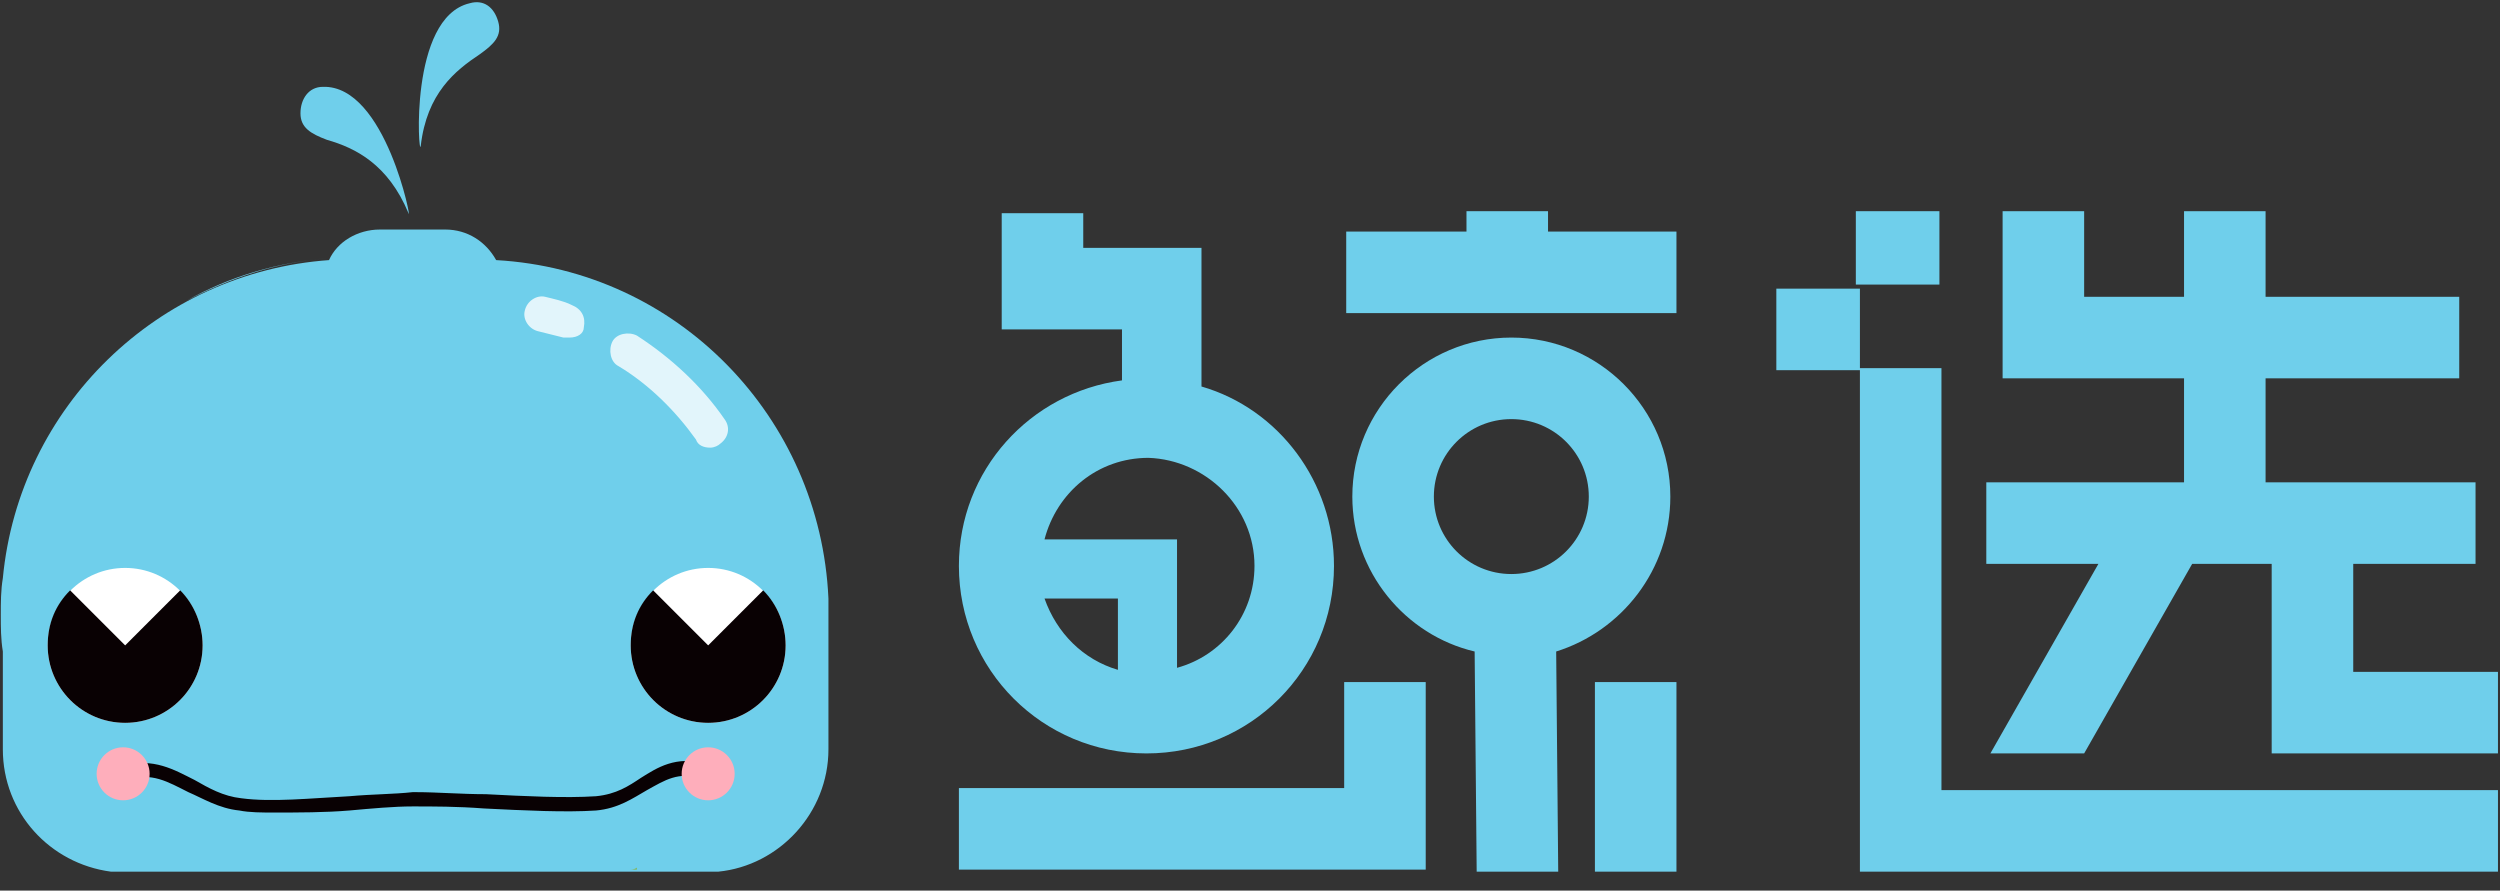<?xml version="1.0" encoding="UTF-8"?>
<svg width="320px" height="114px" viewBox="0 0 320 114" version="1.1" xmlns="http://www.w3.org/2000/svg" xmlns:xlink="http://www.w3.org/1999/xlink">
    <rect x="0" y="0" width="320" height="114" fill="#333333" stroke="none"/>
    <!-- Generator: Sketch 61.2 (89653) - https://sketch.com -->
    <title>logo_text</title>
    <desc>Created with Sketch.</desc>
    <g id="🔪切图" stroke="none" stroke-width="1" fill="none" fill-rule="evenodd">
        <g id="img" transform="translate(-426, -331)">
            <g id="logo_text" transform="translate(426, 331)">
                <g>
                    <rect id="矩形" x="0" y="0" width="320" height="114"></rect>
                    <g id="编组" transform="translate(-0, 0)" fill-rule="nonzero">
                        <path d="M106.04,76.608 C104.996,53.385 86.731,34.598 63.509,33.294 C62.204,30.945 59.856,29.38 56.986,29.38 L48.636,29.38 C45.766,29.38 43.156,30.945 42.113,33.294 C20.195,34.859 2.452,52.08 0.364,73.998 C0.103,75.564 0.103,77.129 0.103,78.695 C0.103,80.261 0.103,81.826 0.364,83.392 L0.364,95.916 C0.364,104.005 6.366,110.528 14.194,111.572 C14.715,111.572 15.498,111.572 16.02,111.572 L21.499,111.572 L25.674,111.572 L90.384,111.572 C90.906,111.572 91.428,111.572 91.95,111.572 C99.778,110.789 106.04,104.005 106.04,95.916 L106.04,80.261 C106.04,79.739 106.04,78.956 106.04,78.434 C106.04,77.912 106.04,77.129 106.04,76.608 Z" id="路径" fill="#6FCFEB"></path>
                        <path d="M80.469,111.311 L81.513,111.311 C81.513,111.311 81.513,111.05 81.513,111.05 C81.252,111.311 80.73,111.311 80.469,111.311 Z" id="路径" fill="#86B34D"></path>
                        <path d="M42.113,33.033 C35.59,33.555 29.327,35.381 23.848,38.512 C29.327,35.642 35.329,33.555 42.113,33.033 C41.852,33.033 42.113,33.033 42.113,33.033 Z" id="路径" fill="#6FCFEB"></path>
                        <path d="M64.031,33.294 C63.77,33.294 63.509,33.294 63.248,33.294 C63.248,33.294 63.248,33.294 63.248,33.294 C63.509,33.294 63.77,33.294 64.031,33.294 Z" id="路径" fill="#6FCFEB"></path>
                        <g transform="translate(5.845, 72.433)">
                            <circle id="椭圆形" fill="#FFFFFF" cx="10.175" cy="10.176" r="9.915"></circle>
                            <path d="M10.175,10.176 L3.13,3.131 C1.303,4.958 0.259,7.306 0.259,10.176 C0.259,15.656 4.695,20.091 10.175,20.091 C15.654,20.091 20.09,15.656 20.09,10.176 C20.09,7.567 19.046,4.958 17.22,3.131 L10.175,10.176 Z" id="路径" fill="#090103"></path>
                        </g>
                        <g transform="translate(80.574, 72.433)">
                            <circle id="椭圆形" fill="#FFFFFF" cx="10.071" cy="10.176" r="9.915"></circle>
                            <path d="M10.071,10.176 L3.026,3.131 C1.2,4.958 0.156,7.306 0.156,10.176 C0.156,15.656 4.592,20.091 10.071,20.091 C15.551,20.091 19.986,15.656 19.986,10.176 C19.986,7.567 18.943,4.958 17.116,3.131 L10.071,10.176 Z" id="路径" fill="#090103"></path>
                        </g>
                        <path d="M52.289,27.292 C49.68,21.03 45.505,18.943 41.852,17.899 C39.764,17.116 38.46,16.333 38.46,14.507 C38.46,12.68 39.503,11.115 41.33,11.115 C49.419,10.854 52.811,28.858 52.289,27.292 Z" id="路径" fill="#6FCFEB"></path>
                        <path d="M53.854,18.682 C54.637,11.898 58.29,9.027 61.421,6.94 C63.248,5.635 64.292,4.592 63.77,2.765 C63.248,0.939 61.943,-0.105 60.117,0.417 C52.289,2.243 53.593,20.508 53.854,18.682 Z" id="路径" fill="#6FCFEB"></path>
                        <g opacity="0.8" transform="translate(66.901, 37.783)" fill="#FFFFFF" id="路径">
                            <g transform="translate(11.064, 4.592)">
                                <path d="M12.941,14.924 C12.159,14.924 11.376,14.663 11.115,13.88 C8.506,10.227 5.114,6.835 1.2,4.487 C0.156,3.965 -0.105,2.399 0.417,1.356 C0.939,0.312 2.504,0.051 3.548,0.573 C7.984,3.443 11.898,7.096 14.768,11.271 C15.551,12.315 15.29,13.619 14.246,14.402 C13.985,14.663 13.463,14.924 12.941,14.924 Z"></path>
                            </g>
                            <g>
                                <path d="M6.001,5.425 C5.74,5.425 5.479,5.425 5.219,5.425 C4.175,5.165 3.131,4.904 2.087,4.643 C0.783,4.382 1.04194431e-13,3.077 0.261,2.033 C0.522,0.729 1.826,-0.054 2.87,0.207 C3.914,0.468 5.219,0.729 6.262,1.251 C7.567,1.772 8.089,2.816 7.828,4.121 C7.828,4.904 7.045,5.425 6.001,5.425 Z"></path>
                            </g>
                        </g>
                        <path d="M35.068,104.005 C33.502,104.005 31.937,104.005 30.632,103.744 C28.023,103.483 25.935,102.178 24.109,101.396 C21.499,100.091 19.412,98.786 16.281,99.83 L15.759,98.004 C19.673,96.96 22.282,98.525 24.892,99.83 C26.718,100.874 28.545,101.917 30.893,102.178 C34.807,102.7 39.764,102.178 44.722,101.917 C47.592,101.657 50.462,101.657 52.811,101.396 L52.811,101.396 L53.333,101.396 C55.942,101.396 59.073,101.657 62.204,101.657 C67.162,101.917 72.38,102.178 76.294,101.917 C78.903,101.657 80.469,100.613 82.035,99.569 C84.122,98.265 86.47,96.699 90.384,97.743 L89.862,99.569 C86.731,98.786 85.166,99.83 82.817,101.135 C80.991,102.178 79.164,103.483 76.294,103.744 C72.38,104.005 67.162,103.744 61.943,103.483 C58.551,103.222 55.42,103.222 52.811,103.222 C50.462,103.222 47.592,103.483 44.722,103.744 C41.591,104.005 38.199,104.005 35.068,104.005 Z" id="路径" fill="#090103"></path>
                        <circle id="椭圆形" fill="#FEAEBB" cx="90.645" cy="99.047" r="3.392"></circle>
                        <circle id="椭圆形" fill="#FEAEBB" cx="15.759" cy="99.047" r="3.392"></circle>
                    </g>
                    <g id="编组" transform="translate(122.636, 26.72)" fill="#6FCFEB" fill-rule="nonzero">
                        <polygon id="路径" points="91.95 2.921 75.511 2.921 75.511 0.312 65.074 0.312 65.074 2.921 49.68 2.921 49.68 13.358 91.95 13.358"></polygon>
                        <polygon id="路径" points="49.419 74.154 0.103 74.154 0.103 84.591 49.419 84.591 49.419 84.591 59.856 84.591 59.856 60.586 49.419 60.586"></polygon>
                        <rect id="矩形" x="81.513" y="60.586" width="10.437" height="24.266"></rect>
                        <rect id="矩形" x="114.911" y="0.312" width="10.698" height="9.393"></rect>
                        <polygon id="路径" points="125.87 74.415 125.87 20.403 115.433 20.403 115.433 10.227 104.735 10.227 104.735 20.664 115.433 20.664 115.433 84.852 115.694 84.852 115.694 84.852 197.103 84.852 197.103 74.415"></polygon>
                        <polygon id="路径" points="132.133 69.718 144.135 69.718 157.964 45.452 168.14 45.452 168.14 69.718 168.662 69.718 197.103 69.718 197.103 59.281 178.578 59.281 178.578 45.452 194.233 45.452 194.233 35.015 167.358 35.015 167.358 21.708 192.146 21.708 192.146 11.271 167.358 11.271 167.358 0.312 156.921 0.312 156.921 11.271 144.135 11.271 144.135 0.312 133.698 0.312 133.698 11.271 133.698 11.271 133.698 21.708 156.921 21.708 156.921 35.015 131.611 35.015 131.611 45.452 145.962 45.452"></polygon>
                        <path d="M0.103,45.713 C0.103,59.02 10.801,69.718 24.109,69.718 C37.416,69.718 48.114,59.02 48.114,45.713 C48.114,35.015 41.069,25.622 31.154,22.752 L31.154,5.009 L30.371,5.009 L30.371,5.009 L16.02,5.009 L16.02,0.573 L5.583,0.573 L5.583,5.009 L5.583,5.009 L5.583,15.446 L20.978,15.446 L20.978,21.969 C9.236,23.534 0.103,33.45 0.103,45.713 Z M11.062,49.888 L20.456,49.888 L20.456,59.02 C16.02,57.716 12.628,54.324 11.062,49.888 Z M37.938,45.713 C37.938,51.975 33.763,57.194 28.023,58.76 L28.023,42.321 L11.062,42.321 C12.628,36.32 17.846,31.884 24.37,31.884 C31.676,32.145 37.938,38.146 37.938,45.713 Z" id="形状"></path>
                        <path d="M91.167,36.842 C91.167,25.622 82.035,16.489 70.815,16.489 C59.595,16.489 50.462,25.622 50.462,36.842 C50.462,46.496 57.246,54.585 66.118,56.672 L66.379,84.852 L76.816,84.852 L76.555,56.672 C84.905,54.063 91.167,46.235 91.167,36.842 Z M60.899,36.842 C60.899,31.362 65.335,26.926 70.815,26.926 C76.294,26.926 80.73,31.362 80.73,36.842 C80.73,42.321 76.294,46.757 70.815,46.757 C65.335,46.757 60.899,42.321 60.899,36.842 Z" id="形状"></path>
                    </g>
                </g>
            </g>
        </g>
    </g>
</svg>